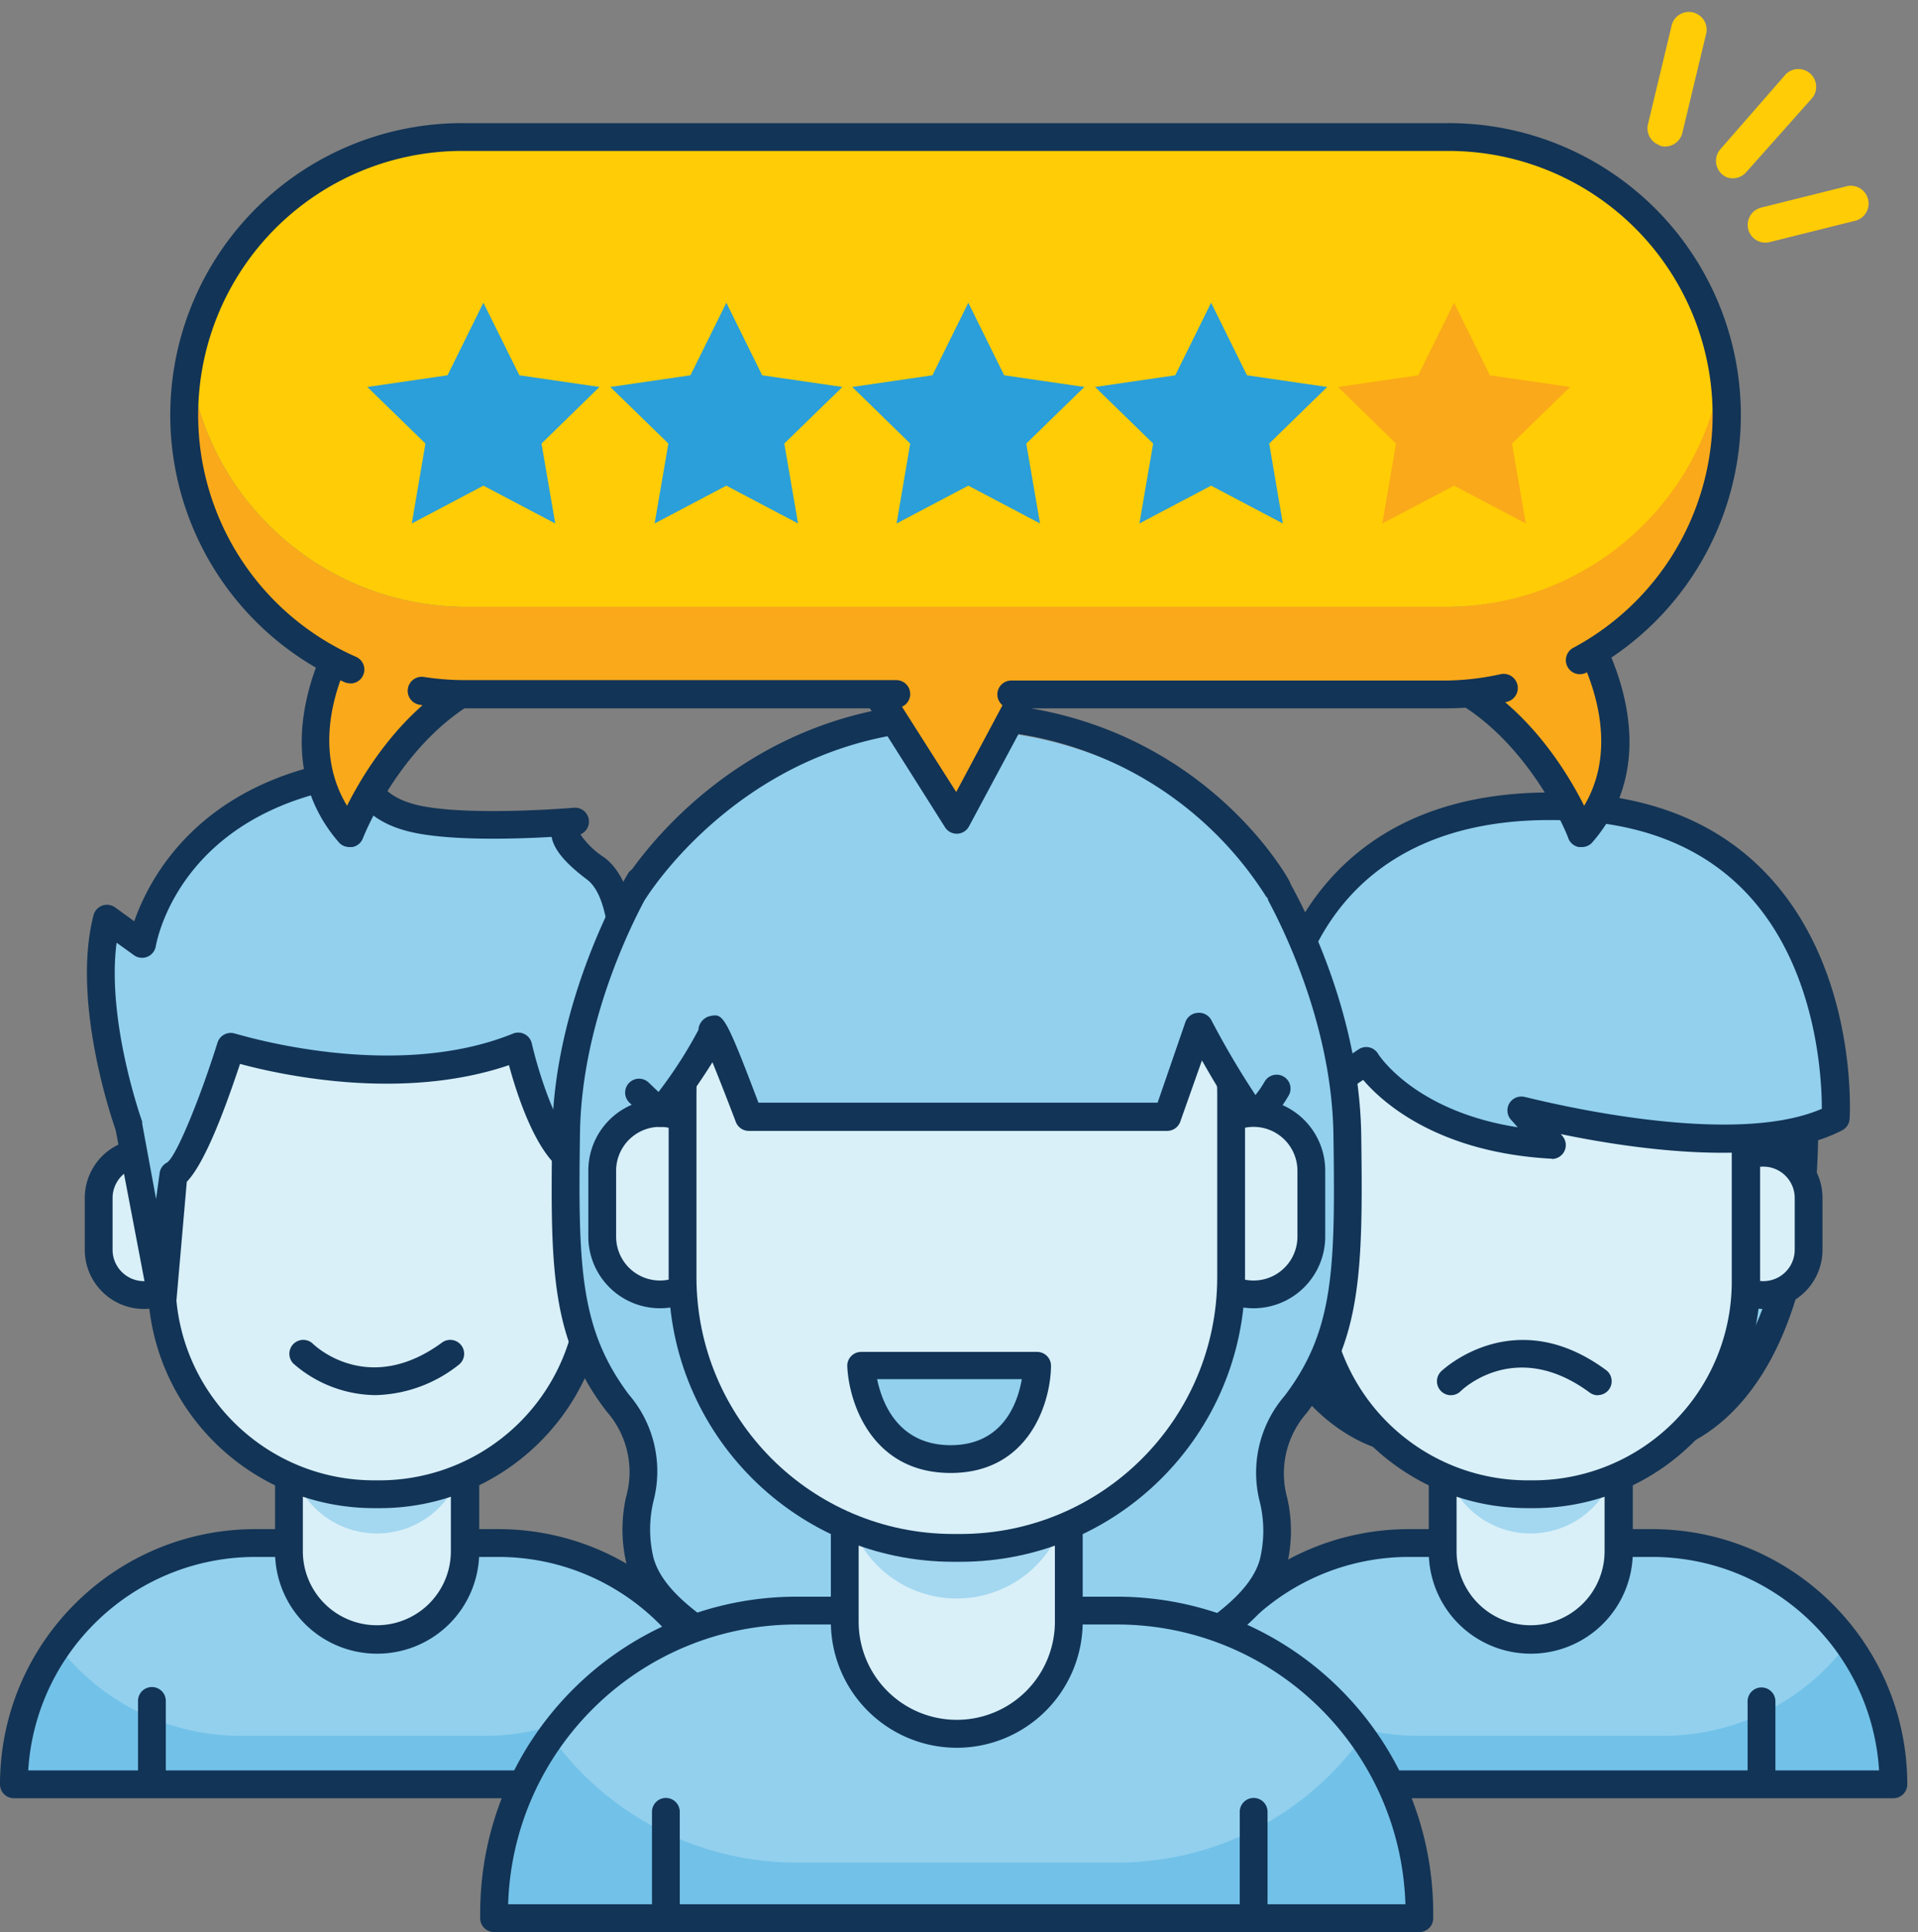 <svg xmlns="http://www.w3.org/2000/svg" width="138" height="139" viewBox="0 0 138 139"><rect x="0" y="0" width="138" height="139" fill="#808080" stroke="none"/><g fill="none" fill-rule="nonzero"><path fill="#92D0EE" d="M119.48 103.5s10.62-1.63 10.35-23.59l-7.45-.79"/><path fill="#123456" d="M119.48 104.5a1.003 1.003 0 0 1-.16-2c.12 0 9.48-1.88 9.51-21.7l-6.56-.69a1 1 0 1 1 .21-1.99l7.45.79a1 1 0 0 1 .89 1c.28 22.57-10.73 24.52-11.2 24.59h-.14z"/><path fill="#92D0EE" d="M99.84 103.35s-11.54-2.47-9.36-23.44l7.45-.79"/><path fill="#123456" d="M99.84 104.35h-.21c-.51-.11-12.39-2.9-10.16-24.52a1 1 0 0 1 .89-.89l7.45-.79a1.005 1.005 0 1 1 .21 2l-6.64.7c-1.68 19.11 8.56 21.53 8.67 21.55a1.005 1.005 0 1 1-.21 2v-.05z"/><path fill="#92D0EE" d="M53.22 128.37H1c0-9.588 7.772-17.36 17.36-17.36h17.5c9.588 0 17.36 7.772 17.36 17.36z"/><path fill="#2A9FD9" d="M34.9 124.88H17.31a16.56 16.56 0 0 1-13.47-6.91 16.51 16.51 0 0 0-3.12 9.68v.29h50.76v-.29a16.51 16.51 0 0 0-3.12-9.68 16.56 16.56 0 0 1-13.46 6.91z" opacity=".3"/><path fill="#123456" d="M53.22 129.37H1a1 1 0 0 1-1-1c.011-10.135 8.225-18.349 18.36-18.36h17.5c10.135.011 18.349 8.225 18.36 18.36a1 1 0 0 1-1 1zm-51.19-2h50.16c-.538-8.627-7.687-15.35-16.33-15.36h-17.5c-8.643.01-15.792 6.733-16.33 15.36z"/><path fill="#D9F0F9" d="M27.11 117.97a6.32 6.32 0 0 1-6.37-6.32v-7.63h12.69v7.63a6.32 6.32 0 0 1-6.32 6.32z"/><path fill="#123456" d="M27.11 118.97a7.33 7.33 0 0 1-7.32-7.32v-7.63a1 1 0 0 1 1-1h12.69a1 1 0 0 1 1 1v7.63a7.33 7.33 0 0 1-7.37 7.32zm-5.32-14v6.63a5.325 5.325 0 0 0 10.65 0v-6.63H21.79z"/><path fill="#2A9FD9" d="M20.79 104h12.65a6.32 6.32 0 0 1-6.32 6.32 6.32 6.32 0 0 1-6.33-6.32z" opacity=".3"/><rect width="6.52" height="10.24" x="7.1" y="82.92" fill="#D9F0F9" rx="3.26" transform="rotate(180 10.36 88.04)"/><path fill="#123456" d="M10.36 94.17a4.26 4.26 0 0 1-4.26-4.26v-3.72a4.26 4.26 0 0 1 8.52 0v3.72a4.26 4.26 0 0 1-4.26 4.26zm0-10.24a2.26 2.26 0 0 0-2.26 2.26v3.72a2.26 2.26 0 0 0 4.52 0v-3.72a2.26 2.26 0 0 0-2.26-2.26z"/><path fill="#D9F0F9" d="M27.32 107.48h-.41c-8.439 0-15.28-6.841-15.28-15.28V81.86a15.48 15.48 0 1 1 30.96 0V92.2c0 8.435-6.835 15.274-15.27 15.28z"/><path fill="#123456" d="M27.31 108.5h-.41c-8.993-.011-16.276-7.307-16.27-16.3V81.86c0-9.113 7.387-16.5 16.5-16.5s16.5 7.387 16.5 16.5V92.2a16.29 16.29 0 0 1-16.32 16.3zm-.21-41.09c-7.977.016-14.443 6.473-14.47 14.45V92.2c-.006 7.888 6.382 14.289 14.27 14.3h.41a14.29 14.29 0 0 0 14.28-14.3V81.86c-.011-7.993-6.487-14.469-14.48-14.48l-.01.03z"/><path fill="#92D0EE" d="M44.14 78.59 42.48 94.2l-1.05-10.6c-2.37-.85-4.11-8.29-4.11-8.29-9.21 3.71-20.7 0-20.7 0s-2.67 8.47-4.14 9.19l-.78 9-2.4-12.49s-3.18-8.79-1.59-14.93l2.54 1.82s1.69-10.64 15.86-12.4c0 0-.11 2.52 3.65 3.42 3.76.9 11.61.23 11.61.23s-2.28.57 1.49 3.39c3.77 2.82 1.28 16.05 1.28 16.05z"/><path fill="#123456" d="M42.48 95.2a1 1 0 0 1-1-.9l-1-10.08c-1.95-1.34-3.28-5.45-3.86-7.59-7.73 2.63-16.47.69-19.35-.09-1 3-2.47 7.07-3.83 8.48l-.75 8.59a1.001 1.001 0 0 1-2 .1L8.32 81.29c-.33-.95-3.17-9.32-1.59-15.45a1 1 0 0 1 1.55-.56l1.38 1c1.1-3.16 4.82-10.36 16.32-11.78a1 1 0 0 1 1.13 1c0 .16.09 1.73 2.89 2.41 3.56.85 11.22.21 11.3.2a1 1 0 0 1 .46 1.92 6 6 0 0 0 1.72 1.66c4.11 3.08 2 15.45 1.66 17L43.48 94.3a1 1 0 0 1-1 .9zM8.39 67.82c-.74 5.64 1.81 12.79 1.84 12.87a.94.94 0 0 1 0 .15l1 5.42.25-1.82a1 1 0 0 1 .55-.81c.71-.51 2.45-4.87 3.62-8.62a1 1 0 0 1 1.26-.65c.11 0 11.26 3.55 20 0a1 1 0 0 1 1.35.7c.78 3.32 2.32 7.16 3.47 7.57a1 1 0 0 1 .66.84l.1 1 .64-6v-.08c.92-4.9 1.49-13.33-.89-15.11-1.56-1.17-2.39-2.16-2.55-3.07-2.58.15-7.39.3-10.19-.37-2.8-.67-3.85-2.2-4.21-3.27-12.37 2-14 11.1-14.08 11.5a1 1 0 0 1-1.57.65l-1.25-.9z"/><path fill="#92D0EE" d="M101.37 111h17.5a17.36 17.36 0 0 1 17.36 17.36H84A17.36 17.36 0 0 1 101.37 111z"/><path fill="#2A9FD9" d="M119.65 124.88h-17.59a16.56 16.56 0 0 1-13.47-6.91 16.51 16.51 0 0 0-3.11 9.67v.29h50.77v-.29a16.51 16.51 0 0 0-3.12-9.68 16.56 16.56 0 0 1-13.48 6.92z" opacity=".3"/><path fill="#123456" d="M136.23 129.37H84.01a1 1 0 0 1-1-1c.011-10.135 8.225-18.349 18.36-18.36h17.5c10.135.011 18.349 8.225 18.36 18.36a1 1 0 0 1-1 1zm-51.19-2h50.16c-.538-8.627-7.687-15.35-16.33-15.36h-17.5c-8.643.01-15.792 6.733-16.33 15.36z"/><path fill="#92D0EE" d="M126.74 122.4v5.55"/><path fill="#123456" d="M126.74 128.95a1 1 0 0 1-1-1v-5.55a1 1 0 1 1 2 0v5.55a1 1 0 0 1-1 1z"/><path fill="#92D0EE" d="M10.93 122.37v5.56"/><path fill="#123456" d="M10.93 128.93a1 1 0 0 1-1-1v-5.56a1 1 0 1 1 2 0v5.56a1 1 0 0 1-1 1z"/><path fill="#D9F0F9" d="M103.8 104h12.65v7.63a6.32 6.32 0 1 1-12.64 0V104h-.01z"/><path fill="#123456" d="M110.12 118.97a7.33 7.33 0 0 1-7.32-7.32v-7.63a1 1 0 0 1 1-1h12.68a1 1 0 0 1 1 1v7.63a7.33 7.33 0 0 1-7.36 7.32zm-5.32-14v6.63a5.325 5.325 0 0 0 10.65 0v-6.63H104.8z"/><path fill="#2A9FD9" d="M103.8 104h12.65a6.32 6.32 0 0 1-6.32 6.32 6.32 6.32 0 0 1-6.33-6.32z" opacity=".3"/><rect width="6.52" height="10.24" x="123.61" y="82.93" fill="#D9F0F9" rx="3.26"/><path fill="#123456" d="M126.87 94.17a4.26 4.26 0 0 1-4.26-4.26v-3.72a4.26 4.26 0 0 1 8.52 0v3.72a4.26 4.26 0 0 1-4.26 4.26zm0-10.24a2.26 2.26 0 0 0-2.26 2.26v3.72a2.26 2.26 0 1 0 4.52 0v-3.72a2.26 2.26 0 0 0-2.26-2.26z"/><path fill="#D9F0F9" d="M110.12 66.38c8.55 0 15.48 6.93 15.48 15.48V92.2a15.28 15.28 0 0 1-15.28 15.28h-.41c-8.435-.006-15.27-6.845-15.27-15.28V81.86c0-8.55 6.93-15.48 15.48-15.48z"/><path fill="#123456" d="M110.32 108.5h-.41c-8.993-.011-16.276-7.307-16.27-16.3V81.86c0-9.113 7.387-16.5 16.5-16.5s16.5 7.387 16.5 16.5V92.2a16.29 16.29 0 0 1-16.32 16.3zm-.21-41.09c-7.993.011-14.469 6.487-14.48 14.48V92.2a14.29 14.29 0 0 0 14.28 14.3h.41a14.29 14.29 0 0 0 14.28-14.3V81.86c-.011-7.993-6.487-14.469-14.48-14.48l-.01.03z"/><path fill="#92D0EE" d="M98.3 76.34s3.38 5.47 13.36 6l-2.18-2.45s15.57 4.18 22.61.52c0 0 1.26-21.47-19-22.38-20.26-.91-21.22 16.47-21.22 16.47l1.8 5 4.63-3.16z"/><path fill="#123456" d="M111.66 83.36h-.06c-8.11-.45-12.1-4-13.52-5.67l-3.85 2.61a1 1 0 0 1-1.5-.49l-1.79-5a1 1 0 0 1-.06-.39c0-.18 1.21-18.32 22.22-17.37 6.06.27 10.88 2.35 14.32 6.16 6.2 6.87 5.69 16.85 5.66 17.28a1 1 0 0 1-.54.83c-5.41 2.81-15.24 1.31-20.24.27l.11.13a1 1 0 0 1-.75 1.66v-.02zm-12.51-7.55c.12.19 2.72 4.15 10.05 5.29l-.49-.55a1 1 0 0 1 1-1.63c.15 0 14.51 3.83 21.37.85 0-2.16-.34-9.9-5.17-15.25-3.07-3.4-7.42-5.25-12.92-5.49-18.16-.81-20 13.37-20.12 15.29l1.29 3.6 3.58-2.42a1 1 0 0 1 .77-.15 1 1 0 0 1 .64.46z"/><path fill="#92D0EE" d="M91.02 63.31s5.09 8.48 5.23 18.28c.14 9.8 0 14.51-3.63 19.41s-.38 6.94-1.6 11.43c-1.22 4.49-8.07 6.63-7.93 8.65.14 2.02-7.66-2.16-7.39-5.24.27-3.08 7.11-47.14 7.11-47.14l8.21-5.39zm-44.38 0s-5.09 8.48-5.23 18.28c-.14 9.8 0 14.51 3.63 19.41s.38 6.94 1.6 11.43c1.22 4.49 8.07 6.63 7.93 8.65-.14 2.02 7.66-2.16 7.39-5.24-.27-3.08-7.12-47.14-7.12-47.14l-8.2-5.39z"/><path fill="#123456" d="M83.48 122.1a1 1 0 0 1-1-.94c-.1-1.44 1.37-2.46 3.23-3.76 1.86-1.3 4.33-3 4.94-5.22a8.75 8.75 0 0 0 0-4.1 8.47 8.47 0 0 1 1.78-7.66c3.56-4.69 3.65-9.15 3.51-18.79-.13-9.4-5.16-17.69-5.21-17.77a1 1 0 0 1 1.7-1c.22.36 5.37 8.83 5.51 18.79.14 9.96 0 14.83-3.92 20a6.58 6.58 0 0 0-1.4 6.13 10.65 10.65 0 0 1-.07 5c-.8 2.89-3.53 4.79-5.72 6.33-.91.64-2.29 1.6-2.38 2a1 1 0 0 1-.93 1.05l-.04-.06zm-29.26-.02h-.07a1 1 0 0 1-.93-1.07c-.08-.38-1.46-1.35-2.38-2-2.19-1.53-4.92-3.44-5.72-6.33a10.66 10.66 0 0 1-.07-5 6.57 6.57 0 0 0-1.4-6.13c-4-5.21-4.06-10.17-3.92-20 .14-9.83 5.29-18.44 5.51-18.79a1 1 0 0 1 1.7 1c-.05.08-5.08 8.37-5.21 17.77-.14 9.64 0 14.1 3.51 18.79a8.47 8.47 0 0 1 1.78 7.66 8.75 8.75 0 0 0 0 4.1c.61 2.2 3 3.88 4.94 5.22 1.94 1.34 3.32 2.32 3.23 3.76a1 1 0 0 1-.97 1.02z"/><rect width="8.31" height="13.05" x="86.04" y="80.07" fill="#D9F0F9" rx="4.15"/><path fill="#123456" d="M90.19 94.12a5.16 5.16 0 0 1-5.15-5.15v-4.75a5.155 5.155 0 1 1 10.31 0v4.75a5.16 5.16 0 0 1-5.16 5.15zm0-13.05a3.16 3.16 0 0 0-3.15 3.15v4.75a3.155 3.155 0 1 0 6.31 0v-4.75a3.16 3.16 0 0 0-3.16-3.15z"/><path fill="#92D0EE" d="M98.04 124.93a21.72 21.72 0 0 0-17.66-9.07H57.31c-12.01.006-21.744 9.74-21.75 21.75v.38h66.57v-.38a21.65 21.65 0 0 0-4.09-12.68z"/><path fill="#2A9FD9" d="M80.37 134H57.31a21.72 21.72 0 0 1-17.66-9.07 21.65 21.65 0 0 0-4.09 12.69v.38h66.57v-.38a21.65 21.65 0 0 0-4.09-12.69A21.72 21.72 0 0 1 80.37 134z" opacity=".3"/><path fill="#123456" d="M102.13 139H35.55a1 1 0 0 1-1-1v-.38c.017-12.558 10.192-22.733 22.75-22.75h23.07c12.558.017 22.733 10.192 22.75 22.75v.38a1 1 0 0 1-.99 1zm-65.56-2h64.55c-.35-11.21-9.534-20.12-20.75-20.13H57.31c-11.216.01-20.4 8.92-20.75 20.13h.01z"/><path fill="#D9F0F9" d="M60.78 106.94H76.9v9.73a8.06 8.06 0 0 1-16.12 0v-9.73z"/><path fill="#123456" d="M68.84 125.74a9.07 9.07 0 0 1-9.06-9.06v-9.73a1 1 0 0 1 1-1H76.9a1 1 0 0 1 1 1v9.73a9.07 9.07 0 0 1-9.06 9.06zm-7.06-17.8v8.73a7.06 7.06 0 0 0 14.12 0v-8.73H61.78z"/><path fill="#2A9FD9" d="M60.78 106.94H76.9a8.06 8.06 0 0 1-16.12 0z" opacity=".3"/><rect width="8.31" height="13.05" x="43.38" y="80.07" fill="#D9F0F9" rx="4.15"/><path fill="#123456" d="M47.48 94.12a5.16 5.16 0 0 1-5.15-5.15v-4.75a5.155 5.155 0 1 1 10.31 0v4.75a5.16 5.16 0 0 1-5.16 5.15zm0-13.05a3.16 3.16 0 0 0-3.15 3.15v4.75a3.155 3.155 0 1 0 6.31 0v-4.75a3.16 3.16 0 0 0-3.16-3.15z"/><path fill="#D9F0F9" d="M68.84 59c10.893-.006 19.729 8.817 19.74 19.71v13.18a19.47 19.47 0 0 1-19.48 19.47h-.52a19.47 19.47 0 0 1-19.47-19.47V78.71C49.121 67.821 57.951 59 68.84 59z"/><path fill="#123456" d="M69.1 112.36h-.52c-11.298-.017-20.453-9.172-20.47-20.47V78.71c0-11.452 9.283-20.735 20.735-20.735S89.58 67.258 89.58 78.71v13.18c-.017 11.302-9.178 20.459-20.48 20.47zm-.26-52.39c-10.341.017-18.719 8.399-18.73 18.74v13.18c.011 10.196 8.274 18.459 18.47 18.47h.52c10.2-.006 18.469-8.27 18.48-18.47V78.71c-.017-10.341-8.399-18.719-18.74-18.73v-.01z"/><path fill="#92D0EE" d="M53.88 80.36h30.11l2.29-6.47 3.91 6.18 1.09-15-.27-1.8A28.27 28.27 0 0 0 68.84 52.5a26.84 26.84 0 0 0-22.2 10.79l-.36 2.21.58.48 1.18 14.37 3.22-6.18 2.62 6.19z"/><path fill="#123456" d="M45.64 65.09a1 1 0 0 1-.86-1.51c.32-.53 8-13.06 24.06-13.06 16.64-.02 23.64 12.31 23.91 12.83a1.008 1.008 0 1 1-1.75 1A25.81 25.81 0 0 0 68.84 52.5c-14.88 0-22.27 12-22.36 12.11a1 1 0 0 1-.84.48zm38.35 16.27H53.88a1 1 0 0 1-.94-.65c-.57-1.5-1.2-3.11-1.68-4.29-.58.94-1.49 2.29-2.93 4.25a1 1 0 0 1-.72.4 1 1 0 0 1-.78-.27l-1.54-1.47a1 1 0 1 1 1.38-1.45l.71.68a32.11 32.11 0 0 0 2.87-4.46 1.09 1.09 0 0 1 .83-1c.93-.18 1.05-.21 3.49 6.23h28.72l2-5.8a1 1 0 0 1 .87-.66 1 1 0 0 1 1 .53 61.11 61.11 0 0 0 3.17 5.38 7.46 7.46 0 0 0 .68-1 1 1 0 0 1 1.73 1c-.9 1.56-1.81 2.33-2.63 2.24-.47 0-1-.09-3.63-4.73l-1.54 4.35a1 1 0 0 1-.95.72zm30.97 19.02a1 1 0 0 1-.59-.2c-5.29-3.9-9.12-.25-9.28-.09a1 1 0 1 1-1.4-1.43c.05-.05 5.22-5 11.87-.09a1 1 0 0 1-.59 1.8l-.01.01zm-87.95-.01a9.11 9.11 0 0 1-5.89-2.26 1 1 0 0 1 1.4-1.43c.16.16 4 3.78 9.28-.09a1.001 1.001 0 0 1 1.19 1.61 10 10 0 0 1-5.98 2.17z"/><path fill="#92D0EE" d="M61.96 98.22h12.66s-.07 6.75-6.22 6.75c-6.15 0-6.44-6.75-6.44-6.75z"/><path fill="#123456" d="M68.4 105.97c-5.63 0-7.33-5-7.44-7.71a1 1 0 0 1 1-1h12.66a1 1 0 0 1 1 1c-.02 2.64-1.57 7.71-7.22 7.71zm-5.29-6.75c.34 1.67 1.49 4.75 5.29 4.75s4.83-3.09 5.12-4.75H63.11z"/><path fill="#92D0EE" d="M90.2 130.35V138"/><path fill="#123456" d="M90.2 139a1 1 0 0 1-1-1v-7.65a1 1 0 1 1 2 0V138a1 1 0 0 1-1 1z"/><path fill="#92D0EE" d="M47.91 130.35V138"/><path fill="#123456" d="M47.91 139a1 1 0 0 1-1-1v-7.65a1 1 0 1 1 2 0V138a1 1 0 0 1-1 1z"/><path fill="#FAA91A" d="M113.77 45.31s5.5 8.29 0 14.62c0 0-4.38-11.46-14.25-12.11"/><path fill="#123456" d="M113.77 60.94h-.17a1 1 0 0 1-.76-.63c0-.11-4.28-10.87-13.38-11.47a1.002 1.002 0 0 1 .13-2c8.17.54 12.72 7.81 14.39 11.13 3.26-5.49-1-12-1-12.09a1.003 1.003 0 1 1 1.67-1.11c.06.09 5.85 9-.08 15.83a1 1 0 0 1-.8.34z"/><path fill="#FAA91A" d="M25.14 45.31s-5.5 8.29 0 14.62c0 0 4.38-11.46 14.25-12.11"/><path fill="#123456" d="M25.14 60.94a1 1 0 0 1-.76-.34c-5.93-6.83-.14-15.74-.08-15.83a1 1 0 0 1 1.67 1.1c-.19.29-4.3 6.66-1 12.1 1.66-3.32 6.22-10.59 14.39-11.13a1.002 1.002 0 1 1 .13 2c-9.13.6-13.34 11.36-13.38 11.47a1 1 0 0 1-.76.63h-.21z"/><path fill="#FAA91A" d="m61.96 48.09 6.88 10.88 6.09-11.42"/><path fill="#123456" d="M68.84 59.98a1 1 0 0 1-.85-.47l-6.88-10.89a1 1 0 1 1 1.69-1.07l6 9.43 5.28-9.9a1.002 1.002 0 0 1 1.77.94l-6.13 11.43a1 1 0 0 1-.85.53h-.03z"/><path fill="#FAA91A" d="M104.06 43.66H33.48c-9.84-.035-18.21-7.186-19.78-16.9a19.89 19.89 0 0 0-.27 3.15c.06 11.02 8.98 19.94 20 20h70.61c11.02-.06 19.94-8.98 20-20a19.89 19.89 0 0 0-.27-3.15c-1.566 9.688-9.896 16.83-19.71 16.9z"/><path fill="#FFCC05" d="M104.06 9.86H33.48c-9.84.035-18.21 7.186-19.78 16.9 1.57 9.714 9.94 16.865 19.78 16.9h70.61c9.84-.035 18.21-7.186 19.78-16.9-1.572-9.725-9.959-16.88-19.81-16.9z"/><path fill="#123456" d="M25.18 49.16a1 1 0 0 1-.41-.09 21 21 0 0 1 8.71-40.21h70.61a21 21 0 0 1 10.1 39.5 1.008 1.008 0 1 1-1-1.75 19 19 0 0 0-9.14-35.75H33.48a19 19 0 0 0-7.85 36.4 1 1 0 0 1-.42 1.91l-.03-.01z"/><path fill="#123456" d="M64.42 50.96H33.48a21.1 21.1 0 0 1-3.3-.26 1.012 1.012 0 0 1 .31-2 19.07 19.07 0 0 0 3 .23h31a1 1 0 0 1 0 2l-.07.03zm39.64 0h-31.3a1 1 0 0 1 0-2h31.31a19 19 0 0 0 3.91-.46 1.02 1.02 0 1 1 .41 2 21 21 0 0 1-4.33.46z"/><path fill="#2A9FD9" d="M34.78 21.78 37.37 27l5.76.84-4.17 4.07.99 5.75-5.17-2.72-5.15 2.72.98-5.75-4.18-4.07L32.2 27zm17.48 0L54.84 27l5.77.84-4.18 4.07.99 5.75-5.16-2.72-5.16 2.72.99-5.75-4.18-4.07 5.77-.84zm17.41 0L72.25 27l5.77.84-4.18 4.07.99 5.75-5.16-2.72-5.16 2.72.98-5.75-4.17-4.07 5.77-.84zm17.47 0L89.72 27l5.77.84-4.17 4.07.98 5.75-5.16-2.72-5.16 2.72.99-5.75-4.18-4.07 5.77-.84z"/><path fill="#FAA91A" d="M104.62 21.78 107.2 27l5.77.84-4.18 4.07.99 5.75-5.16-2.72-5.16 2.72.98-5.75-4.17-4.07 5.77-.84z"/><path fill="#FFCC05" d="M126.56 17.37a1.28 1.28 0 0 1 .14-2.43l6.09-1.52a1.28 1.28 0 1 1 .62 2.48l-6.09 1.52a1.27 1.27 0 0 1-.76-.05zm-7.2-6.94a1.28 1.28 0 0 1-.79-1.49l1.68-7a1.28 1.28 0 1 1 2.48.6l-1.68 7a1.28 1.28 0 0 1-1.57.96l-.12-.07zm4.9 2.33a1.28 1.28 0 0 1-.5-2l4.72-5.41a1.28 1.28 0 0 1 1.91 1.7l-4.77 5.36a1.28 1.28 0 0 1-1.36.35z"/></g></svg>
